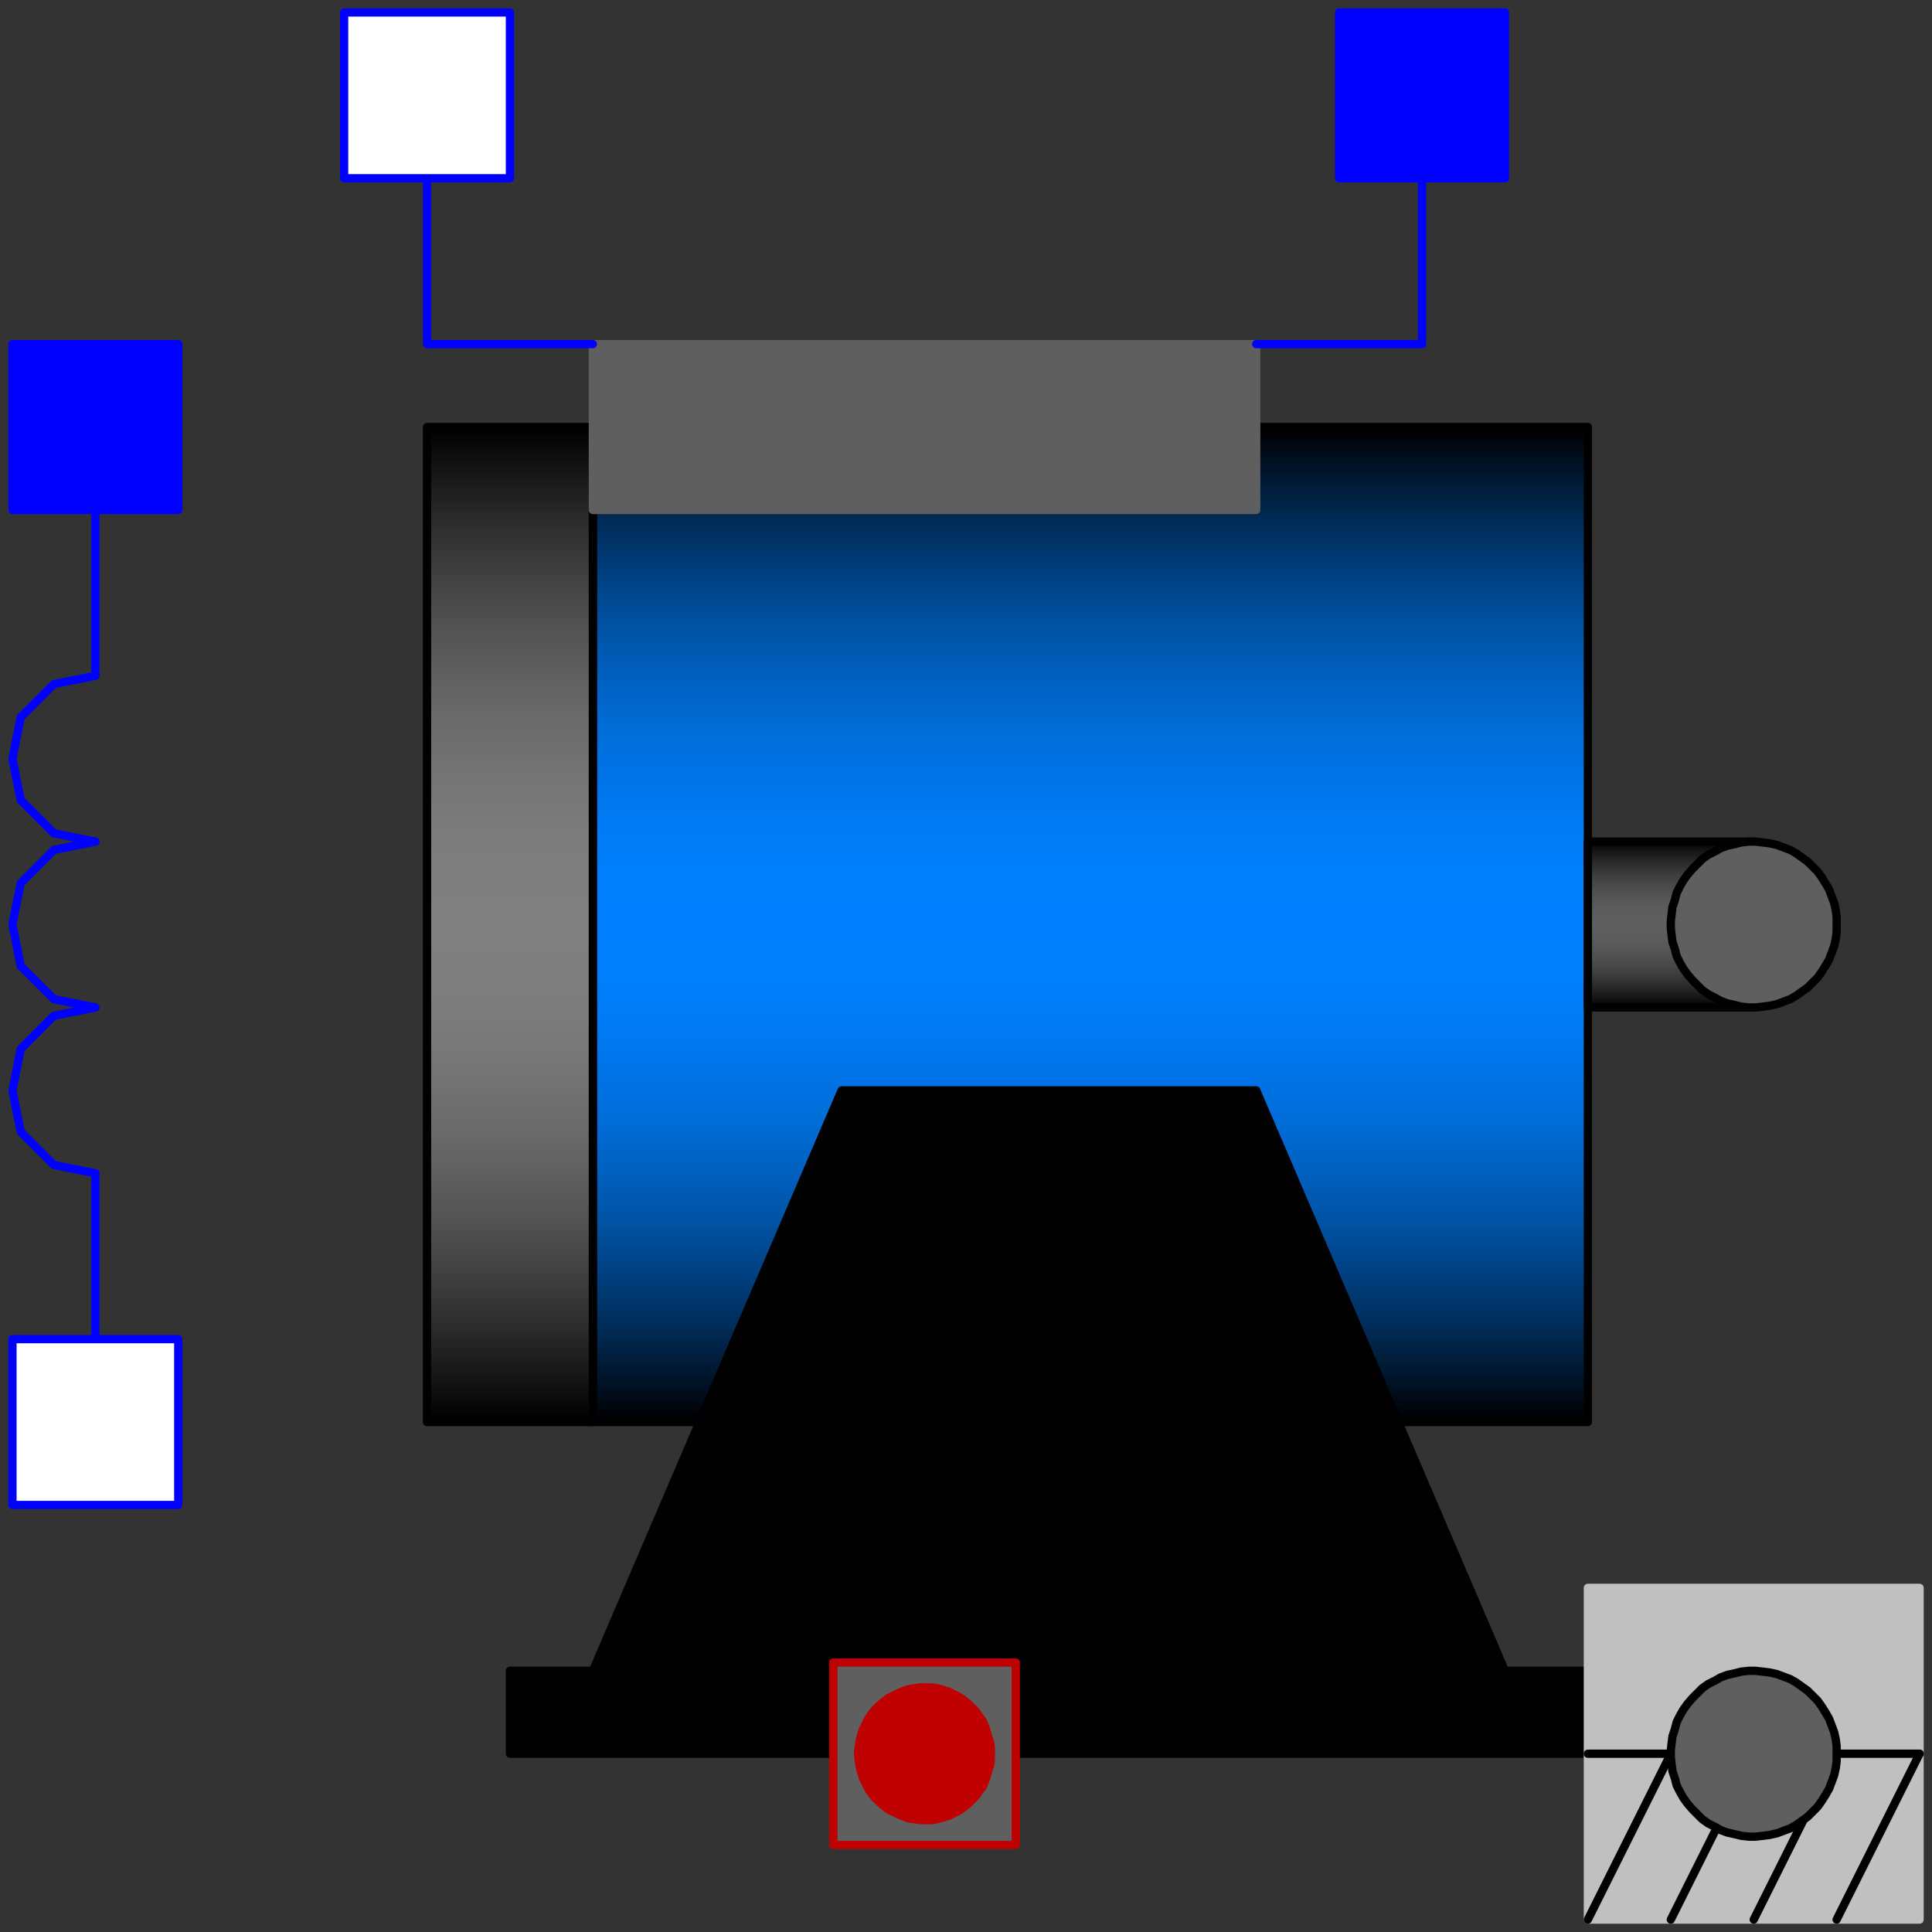 <svg width="233" height="233" xmlns="http://www.w3.org/2000/svg" xmlns:xlink="http://www.w3.org/1999/xlink">
	<rect width="100%" height="100%" fill="#333333" stroke="none"/>
	<g id="Modelica.Electrical.Machines.BasicMachines.DCMachines.DC_SeriesExcited" class="component">
		<defs>
			<linearGradient id="cyl2" x1="0" y1="0" x2="0" y2="1">
				<stop offset="0%" stop-color="#000000" />
				<stop offset="5%" stop-color="#001830" />
				<stop offset="10%" stop-color="#002E5C" />
				<stop offset="15%" stop-color="#004182" />
				<stop offset="20%" stop-color="#0052A3" />
				<stop offset="25%" stop-color="#0060BF" />
				<stop offset="30%" stop-color="#006CD6" />
				<stop offset="35%" stop-color="#0074E8" />
				<stop offset="40%" stop-color="#007BF5" />
				<stop offset="45%" stop-color="#007FFC" />
				<stop offset="50%" stop-color="#0080FF" />
				<stop offset="55%" stop-color="#007FFC" />
				<stop offset="60%" stop-color="#007BF5" />
				<stop offset="65%" stop-color="#0074E8" />
				<stop offset="70%" stop-color="#006CD6" />
				<stop offset="75%" stop-color="#0060BF" />
				<stop offset="80%" stop-color="#0052A3" />
				<stop offset="85%" stop-color="#004182" />
				<stop offset="90%" stop-color="#002E5C" />
				<stop offset="95%" stop-color="#001830" />
				<stop offset="100%" stop-color="#000000" />
			</linearGradient>
		</defs>
		<polygon points="71.5,171.5 191.5,171.5 191.5,51.5 71.5,51.5" fill="url(#cyl2)" stroke="#000000" stroke-width="1.0" stroke-linecap="round" stroke-linejoin="round" />
		<defs>
			<linearGradient id="cyl3" x1="0" y1="0" x2="0" y2="1">
				<stop offset="0%" stop-color="#000000" />
				<stop offset="5%" stop-color="#181818" />
				<stop offset="10%" stop-color="#2E2E2E" />
				<stop offset="15%" stop-color="#414141" />
				<stop offset="20%" stop-color="#525252" />
				<stop offset="25%" stop-color="#606060" />
				<stop offset="30%" stop-color="#6C6C6C" />
				<stop offset="35%" stop-color="#747474" />
				<stop offset="40%" stop-color="#7B7B7B" />
				<stop offset="45%" stop-color="#7F7F7F" />
				<stop offset="50%" stop-color="#808080" />
				<stop offset="55%" stop-color="#7F7F7F" />
				<stop offset="60%" stop-color="#7B7B7B" />
				<stop offset="65%" stop-color="#747474" />
				<stop offset="70%" stop-color="#6C6C6C" />
				<stop offset="75%" stop-color="#606060" />
				<stop offset="80%" stop-color="#525252" />
				<stop offset="85%" stop-color="#414141" />
				<stop offset="90%" stop-color="#2E2E2E" />
				<stop offset="95%" stop-color="#181818" />
				<stop offset="100%" stop-color="#000000" />
			</linearGradient>
		</defs>
		<polygon points="51.5,171.5 71.5,171.5 71.5,51.5 51.5,51.5" fill="url(#cyl3)" stroke="#000000" stroke-width="1.0" stroke-linecap="round" stroke-linejoin="round" />
		<defs>
			<linearGradient id="cyl4" x1="0" y1="0" x2="0" y2="1">
				<stop offset="0%" stop-color="#000000" />
				<stop offset="5%" stop-color="#121212" />
				<stop offset="10%" stop-color="#222222" />
				<stop offset="15%" stop-color="#303030" />
				<stop offset="20%" stop-color="#3D3D3D" />
				<stop offset="25%" stop-color="#474747" />
				<stop offset="30%" stop-color="#505050" />
				<stop offset="35%" stop-color="#565656" />
				<stop offset="40%" stop-color="#5B5B5B" />
				<stop offset="45%" stop-color="#5E5E5E" />
				<stop offset="50%" stop-color="#5F5F5F" />
				<stop offset="55%" stop-color="#5E5E5E" />
				<stop offset="60%" stop-color="#5B5B5B" />
				<stop offset="65%" stop-color="#565656" />
				<stop offset="70%" stop-color="#505050" />
				<stop offset="75%" stop-color="#474747" />
				<stop offset="80%" stop-color="#3D3D3D" />
				<stop offset="85%" stop-color="#303030" />
				<stop offset="90%" stop-color="#222222" />
				<stop offset="95%" stop-color="#121212" />
				<stop offset="100%" stop-color="#000000" />
			</linearGradient>
		</defs>
		<polygon points="191.5,121.5 211.5,121.5 211.5,101.5 191.5,101.5" fill="url(#cyl4)" stroke="#000000" stroke-width="1.0" stroke-linecap="round" stroke-linejoin="round" />
		<polygon points="71.5,61.5 151.5,61.5 151.5,41.5 71.5,41.5" fill="#5F5F5F" stroke="#5F5F5F" stroke-width="1.0" stroke-linecap="round" stroke-linejoin="round" />
		<polygon points="61.5,201.5 71.5,201.5 101.5,131.5 151.5,131.5 181.5,201.5 191.5,201.5 191.5,211.5 61.5,211.5" fill="#000000" stroke="#000000" stroke-width="1.0" stroke-linecap="round" stroke-linejoin="round" />
		<polygon points="191.5,231.5 231.5,231.5 231.5,191.5 191.5,191.5" fill="#C0C0C0" stroke="#C0C0C0" stroke-width="1.0" stroke-linecap="round" stroke-linejoin="round" />
		<polyline points="191.5,211.5 231.5,211.5" fill-opacity="0" stroke="#000000" stroke-width="1.0" stroke-linecap="round" stroke-linejoin="round" />
		<polyline points="201.5,211.5 191.5,231.5" fill-opacity="0" stroke="#000000" stroke-width="1.0" stroke-linecap="round" stroke-linejoin="round" />
		<polyline points="211.5,211.5 201.5,231.5" fill-opacity="0" stroke="#000000" stroke-width="1.0" stroke-linecap="round" stroke-linejoin="round" />
		<polyline points="221.5,211.5 211.5,231.5" fill-opacity="0" stroke="#000000" stroke-width="1.0" stroke-linecap="round" stroke-linejoin="round" />
		<polyline points="231.5,211.5 221.5,231.5" fill-opacity="0" stroke="#000000" stroke-width="1.0" stroke-linecap="round" stroke-linejoin="round" />
		<polyline points="71.5,41.5 51.5,41.5 51.5,21.5" fill-opacity="0" stroke="#0000FF" stroke-width="1.0" stroke-linecap="round" stroke-linejoin="round" />
		<polyline points="151.5,41.5 171.5,41.5 171.5,21.5" fill-opacity="0" stroke="#0000FF" stroke-width="1.0" stroke-linecap="round" stroke-linejoin="round" />
		<polyline points="11.5,121.5 6.5,120.5 2.5,116.5 1.5,111.5 2.5,106.5 6.5,102.5 11.5,101.5" fill-opacity="0" stroke="#0000FF" stroke-width="1.0" stroke-linecap="round" stroke-linejoin="round" />
		<polyline points="11.5,141.5 6.5,140.5 2.5,136.5 1.5,131.5 2.5,126.5 6.5,122.5 11.5,121.5" fill-opacity="0" stroke="#0000FF" stroke-width="1.0" stroke-linecap="round" stroke-linejoin="round" />
		<polyline points="11.5,101.5 6.5,100.5 2.5,96.5 1.5,91.5 2.5,86.5 6.5,82.5 11.5,81.5" fill-opacity="0" stroke="#0000FF" stroke-width="1.0" stroke-linecap="round" stroke-linejoin="round" />
		<polyline points="11.5,61.5 11.5,81.5" fill-opacity="0" stroke="#0000FF" stroke-width="1.0" stroke-linecap="round" stroke-linejoin="round" />
		<polyline points="11.5,141.5 11.5,161.5" fill-opacity="0" stroke="#0000FF" stroke-width="1.0" stroke-linecap="round" stroke-linejoin="round" />
		<g id="flange" class="port">
			<polygon points="221.5,111.5 221.5,110.6 221.4,109.8 221.2,108.9 220.9,108.1 220.6,107.3 220.2,106.6 219.7,105.8 219.2,105.1 218.6,104.5 218.0,103.9 217.3,103.4 216.6,102.9 215.9,102.5 215.1,102.2 214.3,101.9 213.4,101.7 212.6,101.6 211.7,101.5 210.9,101.5 210.0,101.6 209.2,101.8 208.3,102.0 207.5,102.3 206.8,102.7 206.0,103.1 205.3,103.6 204.7,104.2 204.1,104.8 203.5,105.5 203.0,106.2 202.6,106.9 202.2,107.7 202.0,108.5 201.7,109.4 201.6,110.2 201.5,111.1 201.5,111.9 201.6,112.8 201.7,113.6 202.0,114.5 202.2,115.3 202.6,116.1 203.0,116.8 203.5,117.5 204.1,118.2 204.7,118.8 205.3,119.4 206.0,119.9 206.8,120.3 207.5,120.7 208.3,121.0 209.2,121.2 210.0,121.4 210.9,121.5 211.7,121.5 212.6,121.4 213.4,121.3 214.3,121.1 215.1,120.8 215.9,120.5 216.6,120.1 217.3,119.6 218.0,119.1 218.6,118.5 219.2,117.9 219.7,117.2 220.2,116.4 220.6,115.7 220.9,114.9 221.2,114.1 221.4,113.2 221.5,112.4" fill="#5F5F5F" stroke="#000000" stroke-width="1.0" stroke-linecap="round" stroke-linejoin="round" />
		</g>
		<g id="support" class="port">
			<polygon points="221.5,211.5 221.5,210.6 221.4,209.8 221.2,208.9 220.9,208.1 220.6,207.3 220.2,206.6 219.7,205.8 219.2,205.1 218.6,204.5 218.0,203.9 217.3,203.4 216.6,202.9 215.9,202.5 215.1,202.2 214.3,201.9 213.4,201.7 212.6,201.6 211.7,201.5 210.9,201.5 210.0,201.6 209.2,201.8 208.3,202.0 207.5,202.3 206.8,202.7 206.0,203.1 205.3,203.6 204.7,204.2 204.1,204.8 203.5,205.5 203.0,206.2 202.6,206.9 202.2,207.7 202.0,208.5 201.7,209.4 201.6,210.2 201.5,211.1 201.5,211.9 201.6,212.8 201.7,213.6 202.0,214.5 202.2,215.3 202.6,216.1 203.0,216.8 203.5,217.5 204.1,218.2 204.7,218.8 205.3,219.4 206.0,219.9 206.8,220.3 207.5,220.7 208.3,221.0 209.2,221.2 210.0,221.4 210.9,221.5 211.7,221.5 212.6,221.4 213.4,221.3 214.3,221.1 215.1,220.8 215.9,220.5 216.6,220.1 217.3,219.6 218.0,219.1 218.6,218.5 219.2,217.9 219.7,217.2 220.2,216.4 220.6,215.7 220.9,214.9 221.2,214.1 221.4,213.2 221.5,212.4" fill="#5F5F5F" stroke="#000000" stroke-width="1.0" stroke-linecap="round" stroke-linejoin="round" />
		</g>
		<g id="pin_ap" class="port">
			<polygon points="161.5,1.5 181.5,1.5 181.5,21.5 161.5,21.5" fill="#0000FF" stroke="#0000FF" stroke-width="1.0" stroke-linecap="round" stroke-linejoin="round" />
		</g>
		<g id="pin_an" class="port">
			<polygon points="41.5,1.5 61.5,1.5 61.5,21.5 41.5,21.5" fill="#FFFFFF" stroke="#0000FF" stroke-width="1.0" stroke-linecap="round" stroke-linejoin="round" />
		</g>
		<g id="thermalPort" class="port">
			<polygon points="100.5,222.5 122.5,222.5 122.5,200.5 100.5,200.5" fill="#5F5F5F" stroke="#BF0000" stroke-width="1.0" stroke-linecap="round" stroke-linejoin="round" />
			<polygon points="119.5,211.5 119.5,210.8 119.4,210.1 119.2,209.5 119.0,208.8 118.8,208.2 118.5,207.5 118.1,207.0 117.7,206.4 117.2,205.9 116.7,205.4 116.2,205.0 115.6,204.6 115.0,204.3 114.4,204.0 113.7,203.8 113.0,203.6 112.4,203.5 111.7,203.5 111.0,203.5 110.3,203.6 109.6,203.7 109.0,203.9 108.3,204.2 107.7,204.5 107.1,204.8 106.6,205.2 106.0,205.7 105.5,206.2 105.1,206.7 104.7,207.3 104.4,207.9 104.1,208.5 103.9,209.1 103.7,209.8 103.6,210.5 103.5,211.2 103.5,211.8 103.6,212.5 103.7,213.2 103.9,213.9 104.1,214.5 104.4,215.1 104.7,215.7 105.1,216.3 105.5,216.8 106.0,217.3 106.6,217.8 107.1,218.2 107.7,218.5 108.3,218.8 109.0,219.1 109.6,219.3 110.3,219.4 111.0,219.5 111.7,219.5 112.4,219.5 113.0,219.4 113.7,219.2 114.4,219.0 115.0,218.7 115.6,218.4 116.2,218.0 116.7,217.6 117.2,217.1 117.7,216.6 118.1,216.0 118.5,215.5 118.8,214.8 119.0,214.2 119.2,213.5 119.4,212.9 119.5,212.2" fill="#BF0000" stroke="#BF0000" stroke-width="1.0" stroke-linecap="round" stroke-linejoin="round" />
		</g>
		<g id="pin_ep" class="port">
			<polygon points="1.5,41.5 21.5,41.5 21.5,61.5 1.5,61.5" fill="#0000FF" stroke="#0000FF" stroke-width="1.0" stroke-linecap="round" stroke-linejoin="round" />
		</g>
		<g id="pin_en" class="port">
			<polygon points="21.5,161.5 1.5,161.5 1.5,181.5 21.5,181.5" fill="#FFFFFF" stroke="#0000FF" stroke-width="1.0" stroke-linecap="round" stroke-linejoin="round" />
		</g>
	</g>
</svg>
